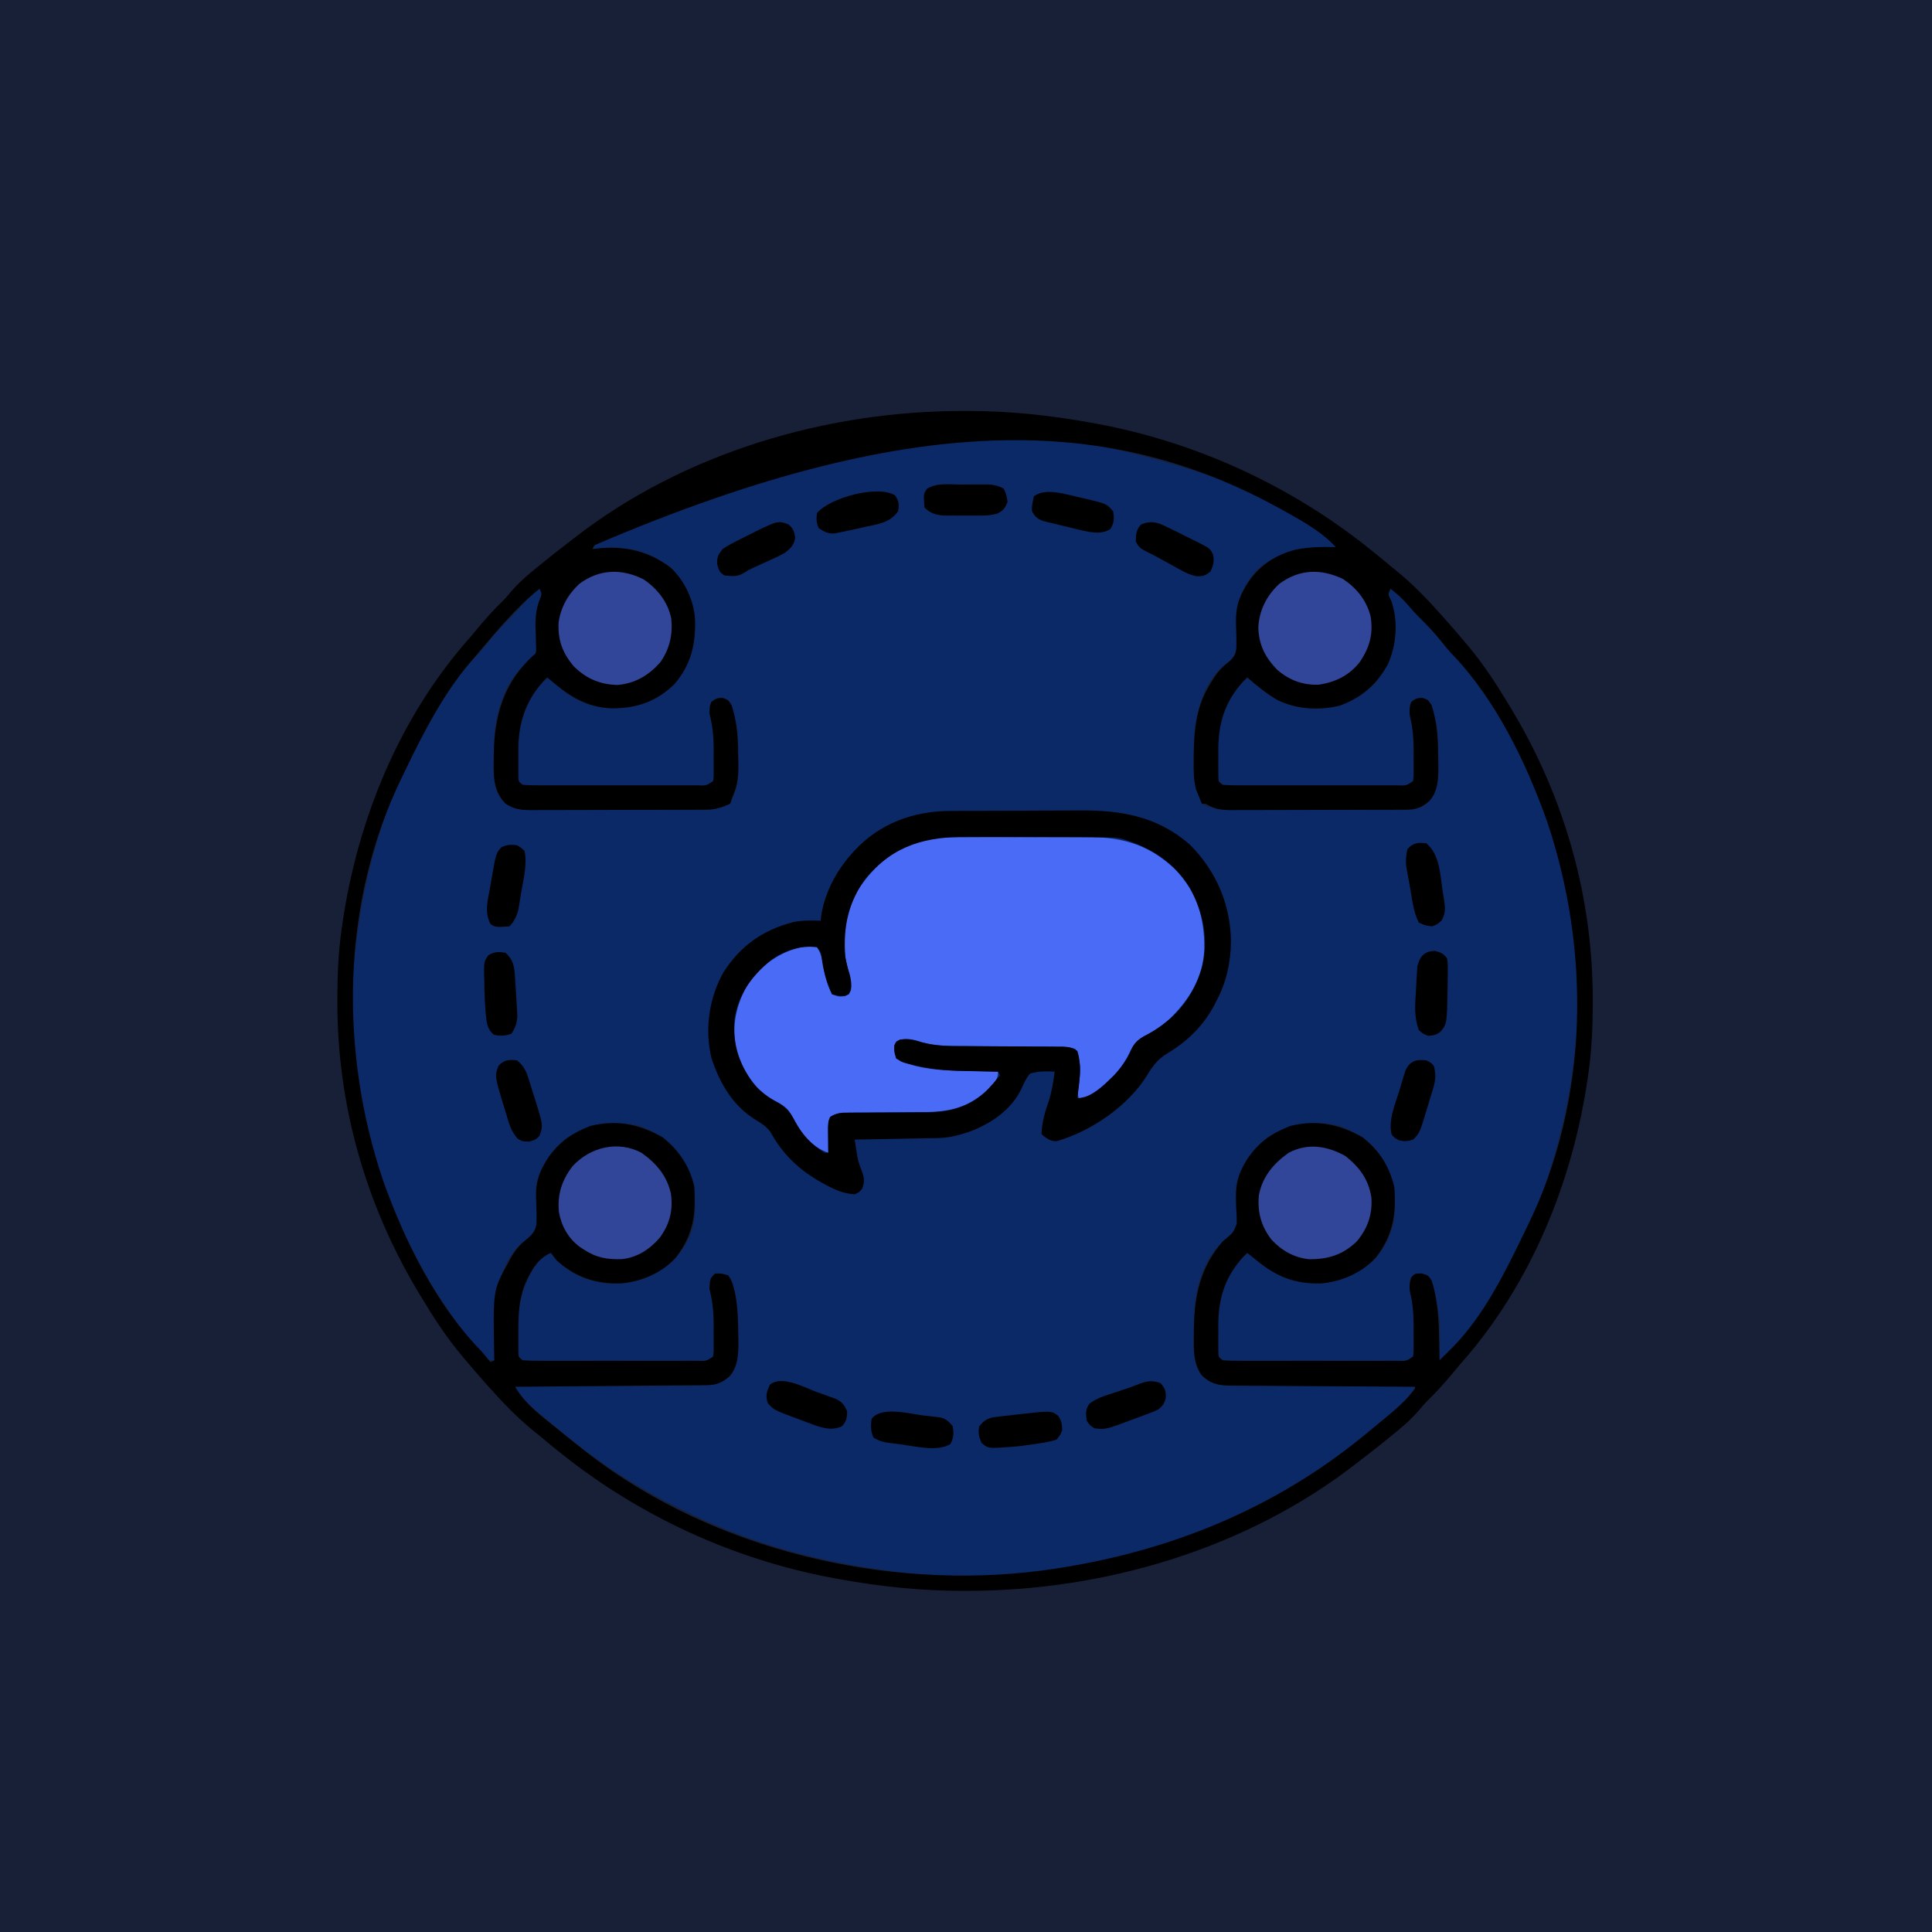 <?xml version="1.0" encoding="UTF-8"?>
<svg version="1.1" xmlns="http://www.w3.org/2000/svg" width="1024" height="1024">
<path d="M0 0 C337.92 0 675.84 0 1024 0 C1024 337.92 1024 675.84 1024 1024 C686.08 1024 348.16 1024 0 1024 C0 686.08 0 348.16 0 0 Z " fill="#182038" transform="translate(0,0)"/>
<path d="M0 0 C1.093 0.497 2.187 0.993 3.313 1.505 C45.748 20.968 45.748 20.968 59 34 C59 34.33 59 34.66 59 35 C58.273 34.977 57.546 34.954 56.797 34.93 C42.25 34.669 28.107 37.074 17 47.25 C9.39 55.805 5.628 65.651 6.283 76.981 C6.944 89.355 6.944 89.355 4.25 94.051 C1.938 96.188 1.938 96.188 -0.547 98.082 C-10.038 105.502 -14.146 119.377 -15.684 130.863 C-16.195 136.5 -16.255 142.156 -16.312 147.812 C-16.33 148.886 -16.348 149.96 -16.366 151.067 C-16.36 157.465 -15.629 162.163 -13 168 C-12.67 168.99 -12.34 169.98 -12 171 C-9.624 172.184 -9.624 172.184 -7 173 C-6.01 173.33 -5.02 173.66 -4 174 C-2.567 174.095 -1.13 174.135 0.307 174.14 C1.625 174.149 1.625 174.149 2.97 174.158 C3.932 174.159 4.893 174.16 5.884 174.161 C7.406 174.169 7.406 174.169 8.96 174.176 C12.323 174.191 15.687 174.198 19.051 174.203 C21.386 174.209 23.722 174.215 26.057 174.22 C30.957 174.231 35.857 174.237 40.758 174.24 C47.036 174.246 53.314 174.27 59.592 174.298 C64.417 174.317 69.243 174.322 74.068 174.324 C76.383 174.327 78.697 174.335 81.012 174.348 C84.251 174.365 87.489 174.363 90.728 174.356 C91.683 174.366 92.639 174.375 93.623 174.384 C98.844 174.352 102.489 173.929 107 171 C113.435 164.387 113.327 157.159 113.25 148.438 C113.244 147.366 113.238 146.294 113.232 145.19 C113.223 129.973 113.223 129.973 108 116 C105.115 114.589 105.115 114.589 102 115 C99.377 116.289 99.377 116.289 98 119 C98.14 121.893 98.42 124.213 99 127 C100.213 133.439 100.184 139.717 100.188 146.25 C100.2 147.446 100.212 148.643 100.225 149.875 C100.228 151.584 100.228 151.584 100.23 153.328 C100.235 154.369 100.239 155.409 100.243 156.481 C100 159 100 159 98 161 C94.876 161.199 91.842 161.273 88.717 161.259 C87.273 161.264 87.273 161.264 85.8 161.269 C82.606 161.278 79.412 161.272 76.219 161.266 C74.007 161.267 71.795 161.269 69.583 161.271 C64.942 161.274 60.302 161.27 55.662 161.261 C49.703 161.249 43.744 161.256 37.785 161.268 C33.216 161.275 28.647 161.273 24.078 161.268 C21.88 161.266 19.682 161.268 17.485 161.273 C14.417 161.278 11.35 161.27 8.283 161.259 C7.368 161.263 6.452 161.267 5.509 161.271 C-0.771 161.229 -0.771 161.229 -3 159 C-5.041 141.443 -3.967 123.462 7 109 C8.915 107.076 10.781 105.585 13 104 C13.389 104.436 13.779 104.871 14.18 105.32 C22.841 114.54 33.096 119.862 45.796 120.403 C58.879 120.621 69.279 116.878 79 108 C88.253 97.63 90.78 86.734 90.344 73.207 C90.055 68.411 88.795 64.449 87 60 C87.33 59.01 87.66 58.02 88 57 C100.653 67.099 111.197 80.078 121.628 92.384 C122.788 93.75 123.959 95.107 125.133 96.461 C169.528 149.4 191.4 225.795 186.566 294.211 C184.683 315.416 180.977 336.57 175 357 C174.585 358.434 174.585 358.434 174.162 359.896 C163.828 394.871 145.363 435.003 119 461 C118.094 461.908 117.188 462.815 116.254 463.75 C115.138 464.864 115.138 464.864 114 466 C113.98 465.311 113.96 464.622 113.94 463.911 C114.533 441.638 114.533 441.638 108 421 C104.411 419.938 104.411 419.938 101 420 C99.271 421.52 99.271 421.52 98 424 C98.182 426.818 98.473 429.259 99 432 C100.208 438.44 100.184 444.716 100.188 451.25 C100.2 452.446 100.212 453.642 100.225 454.875 C100.228 456.584 100.228 456.584 100.23 458.328 C100.235 459.369 100.239 460.409 100.243 461.481 C100 464 100 464 98 466 C94.876 466.199 91.842 466.273 88.717 466.259 C87.273 466.264 87.273 466.264 85.8 466.269 C82.606 466.278 79.412 466.272 76.219 466.266 C74.007 466.267 71.795 466.269 69.583 466.271 C64.942 466.274 60.302 466.27 55.662 466.261 C49.703 466.249 43.744 466.256 37.785 466.268 C33.216 466.275 28.647 466.273 24.078 466.268 C21.88 466.266 19.682 466.268 17.485 466.273 C14.417 466.278 11.35 466.27 8.283 466.259 C7.368 466.263 6.452 466.267 5.509 466.271 C-0.771 466.229 -0.771 466.229 -3 464 C-5.041 446.443 -3.967 428.462 7 414 C8.915 412.076 10.781 410.585 13 409 C13.606 409.592 14.212 410.183 14.836 410.793 C25.528 420.876 35.855 425.572 50.555 425.316 C59.527 424.492 67.811 421.424 75 416 C75.822 415.394 76.645 414.788 77.492 414.164 C84.677 407.964 89.313 398.489 90.176 389.083 C91.047 375.686 88.71 364.617 80 354 C75.291 349.066 70.279 345.623 64 343 C63.093 342.608 62.185 342.216 61.25 341.812 C47.228 338.307 35.358 340.844 22.938 347.688 C14.376 354.428 8.162 363.174 6 374 C6.02 375.63 6.098 377.261 6.219 378.887 C7.041 394.183 7.041 394.183 4.246 399.062 C1.938 401.188 1.938 401.188 -0.551 403.098 C-9.599 410.126 -14.218 424.158 -15.617 435.176 C-16.165 440.963 -16.222 446.753 -16.25 452.562 C-16.271 453.647 -16.291 454.732 -16.312 455.85 C-16.345 462.518 -16.353 469.325 -11.583 474.553 C-7.751 477.905 -4.648 479.116 0.347 479.158 C1.235 479.168 2.122 479.178 3.037 479.188 C4.008 479.194 4.979 479.199 5.979 479.205 C7.004 479.215 8.028 479.225 9.084 479.235 C12.477 479.267 15.869 479.292 19.262 479.316 C21.612 479.337 23.961 479.358 26.311 479.379 C32.501 479.435 38.69 479.484 44.88 479.532 C51.194 479.582 57.508 479.638 63.822 479.693 C76.215 479.801 88.607 479.902 101 480 C95.596 489.209 87.254 495.413 79 502 C77.864 502.926 76.728 503.853 75.594 504.781 C8.124 559.759 -81.517 587.472 -168.426 578.652 C-205.331 574.569 -241.131 566.405 -275 551 C-276.64 550.255 -276.64 550.255 -278.313 549.495 C-302.502 538.401 -324.224 525.644 -345 509 C-345.583 508.536 -346.167 508.072 -346.768 507.593 C-349.885 505.108 -352.948 502.565 -356 500 C-357.098 499.098 -358.197 498.197 -359.297 497.297 C-365.335 492.316 -371.331 487.35 -376 481 C-376 480.67 -376 480.34 -376 480 C-374.685 479.994 -373.371 479.988 -372.016 479.982 C-359.627 479.925 -347.238 479.852 -334.849 479.764 C-328.479 479.72 -322.11 479.68 -315.741 479.654 C-309.594 479.628 -303.447 479.587 -297.301 479.537 C-294.955 479.52 -292.61 479.509 -290.265 479.502 C-286.98 479.493 -283.696 479.465 -280.412 479.432 C-278.957 479.435 -278.957 479.435 -277.473 479.437 C-271.002 479.347 -266.447 478.515 -261.75 473.688 C-257.534 467.214 -257.684 460.92 -257.75 453.438 C-257.756 452.366 -257.762 451.294 -257.768 450.19 C-257.863 442.637 -258.19 435.365 -260 428 C-260.183 427.243 -260.366 426.487 -260.555 425.707 C-261.168 423.514 -261.168 423.514 -263 421 C-266.589 419.938 -266.589 419.938 -270 420 C-271.729 421.52 -271.729 421.52 -273 424 C-272.774 427.566 -272.284 430.769 -271.484 434.236 C-270.534 439.66 -270.815 445.196 -270.812 450.688 C-270.8 451.936 -270.788 453.184 -270.775 454.471 C-270.773 455.66 -270.772 456.849 -270.77 458.074 C-270.765 459.163 -270.761 460.252 -270.757 461.374 C-271 464 -271 464 -273 466 C-276.124 466.199 -279.158 466.273 -282.283 466.259 C-283.727 466.264 -283.727 466.264 -285.2 466.269 C-288.394 466.278 -291.588 466.272 -294.781 466.266 C-296.993 466.267 -299.205 466.269 -301.417 466.271 C-306.058 466.274 -310.698 466.27 -315.338 466.261 C-321.297 466.249 -327.256 466.256 -333.215 466.268 C-337.784 466.275 -342.353 466.273 -346.922 466.268 C-349.12 466.266 -351.318 466.268 -353.515 466.273 C-356.583 466.278 -359.65 466.27 -362.717 466.259 C-363.632 466.263 -364.548 466.267 -365.491 466.271 C-371.771 466.229 -371.771 466.229 -374 464 C-376.073 446.165 -374.757 428.801 -364 414 C-362.412 412.167 -360.823 410.608 -359 409 C-356 410 -356 410 -354.375 412.188 C-347.399 420.448 -337.282 424.146 -326.734 425.383 C-315.565 425.787 -304.951 422.753 -296 416 C-295.178 415.395 -294.355 414.791 -293.508 414.168 C-286.737 408.315 -281.624 398.989 -280.824 390.033 C-279.972 376.261 -282.025 364.94 -291 354 C-295.709 349.066 -300.721 345.623 -307 343 C-307.908 342.608 -308.815 342.216 -309.75 341.812 C-323.772 338.307 -335.642 340.844 -348.062 347.688 C-356.555 354.373 -363.156 363.161 -365 374 C-365.015 376.673 -364.871 379.313 -364.717 381.981 C-364.056 394.355 -364.056 394.355 -366.75 399.051 C-369.062 401.188 -369.062 401.188 -371.547 403.082 C-381.02 410.489 -385.103 424.309 -386.695 435.766 C-387.604 445.776 -387.146 455.961 -387 466 C-390 466 -390 466 -392.574 463.562 C-393.626 462.388 -394.663 461.199 -395.688 460 C-396.253 459.338 -396.819 458.677 -397.403 457.995 C-443.218 402.949 -467.666 325.474 -461.325 254.067 C-459.174 233.753 -455.74 213.621 -450 194 C-449.723 193.044 -449.447 192.089 -449.162 191.104 C-439.038 156.841 -421.198 118.236 -396.074 92.184 C-393.726 89.712 -391.625 87.104 -389.5 84.438 C-385.95 80.046 -382.175 76.063 -378.129 72.129 C-376.079 70.079 -374.19 67.958 -372.312 65.75 C-369.459 62.417 -366.457 59.698 -363 57 C-361.854 60.437 -362.133 60.826 -363.461 64 C-365.415 69.47 -364.986 74.285 -364.625 80 C-364.315 89.824 -364.315 89.824 -366.711 93.938 C-369 96 -369 96 -371.48 97.891 C-380.898 105.775 -385.487 120.948 -386.815 132.653 C-387.205 137.597 -387.227 142.543 -387.25 147.5 C-387.271 148.589 -387.291 149.679 -387.312 150.801 C-387.345 157.485 -387.366 164.312 -382.583 169.552 C-378.764 172.894 -375.674 174.121 -370.693 174.14 C-369.375 174.149 -369.375 174.149 -368.03 174.158 C-367.068 174.159 -366.107 174.16 -365.116 174.161 C-363.594 174.169 -363.594 174.169 -362.04 174.176 C-358.677 174.191 -355.313 174.198 -351.949 174.203 C-349.614 174.209 -347.278 174.215 -344.943 174.22 C-340.043 174.231 -335.143 174.237 -330.242 174.24 C-323.964 174.246 -317.686 174.27 -311.408 174.298 C-306.583 174.317 -301.757 174.322 -296.932 174.324 C-294.617 174.327 -292.303 174.335 -289.988 174.348 C-286.749 174.365 -283.511 174.363 -280.272 174.356 C-279.317 174.366 -278.361 174.375 -277.377 174.384 C-272.091 174.351 -268.654 173.77 -264 171 C-263.34 171 -262.68 171 -262 171 C-261.317 169.34 -260.654 167.672 -260 166 C-259.652 165.189 -259.304 164.378 -258.945 163.543 C-257.598 158.493 -257.704 153.641 -257.75 148.438 C-257.756 147.366 -257.762 146.294 -257.768 145.19 C-257.777 129.973 -257.777 129.973 -263 116 C-265.885 114.589 -265.885 114.589 -269 115 C-271.623 116.289 -271.623 116.289 -273 119 C-272.828 122.614 -272.293 125.734 -271.482 129.236 C-270.536 134.66 -270.815 140.196 -270.812 145.688 C-270.8 146.936 -270.788 148.184 -270.775 149.471 C-270.773 150.66 -270.772 151.849 -270.77 153.074 C-270.765 154.163 -270.761 155.252 -270.757 156.374 C-271 159 -271 159 -273 161 C-276.124 161.199 -279.158 161.273 -282.283 161.259 C-283.727 161.264 -283.727 161.264 -285.2 161.269 C-288.394 161.278 -291.588 161.272 -294.781 161.266 C-296.993 161.267 -299.205 161.269 -301.417 161.271 C-306.058 161.274 -310.698 161.27 -315.338 161.261 C-321.297 161.249 -327.256 161.256 -333.215 161.268 C-337.784 161.275 -342.353 161.273 -346.922 161.268 C-349.12 161.266 -351.318 161.268 -353.515 161.273 C-356.583 161.278 -359.65 161.27 -362.717 161.259 C-363.632 161.263 -364.548 161.267 -365.491 161.271 C-371.771 161.229 -371.771 161.229 -374 159 C-376.051 141.353 -374.599 125.337 -364.879 110.34 C-362.831 107.79 -360.619 105.945 -358 104 C-357.416 104.654 -357.416 104.654 -356.82 105.32 C-348.159 114.54 -337.904 119.862 -325.204 120.403 C-312.121 120.621 -301.721 116.878 -292 108 C-282.84 97.733 -280.095 86.751 -280.617 73.316 C-281.375 62.352 -286.785 52.749 -294.688 45.25 C-304.705 37.058 -316.55 34.438 -329.25 35.375 C-331.168 35.569 -333.086 35.772 -335 36 C-332.054 31.926 -328.8 29.154 -324.625 26.438 C-323.979 26.013 -323.332 25.589 -322.666 25.152 C-234.612 -31.461 -122.807 -44.112 0 0 Z " fill="#0A2966" transform="translate(649,255)"/>
<path d="M0 0 C0.81 0.001 1.62 0.001 2.454 0.002 C24.33 0.046 45.472 2.291 67 6.188 C68.495 6.456 68.495 6.456 70.02 6.73 C122.72 16.408 173.292 39.646 215 73.188 C215.869 73.879 215.869 73.879 216.755 74.585 C219.876 77.074 222.942 79.622 226 82.188 C227.007 82.998 228.014 83.809 229.051 84.645 C237.837 91.783 245.477 99.743 253 108.188 C253.563 108.817 254.125 109.447 254.705 110.096 C258.535 114.405 262.294 118.77 266 123.188 C266.475 123.753 266.951 124.318 267.44 124.9 C275.617 134.71 282.443 145.242 289 156.188 C289.529 157.066 290.058 157.944 290.603 158.848 C318.398 205.372 333.272 258.03 333.188 312.25 C333.187 313.331 333.187 313.331 333.186 314.433 C333.158 326.447 332.671 338.28 331 350.188 C330.871 351.118 330.742 352.048 330.609 353.006 C322.688 408.348 300.401 463.111 263 505.188 C261.567 506.885 260.148 508.592 258.728 510.3 C254.631 515.22 250.417 519.924 245.809 524.375 C244.018 526.17 242.425 528.045 240.812 530 C235.849 535.749 229.885 540.425 224 545.188 C223.182 545.851 223.182 545.851 222.347 546.527 C218.917 549.294 215.447 552.006 211.95 554.688 C210.612 555.717 209.278 556.752 207.948 557.792 C149.834 603.132 74.155 625.477 1 625.375 C0.19 625.374 -0.62 625.374 -1.454 625.373 C-23.33 625.329 -44.472 623.084 -66 619.188 C-66.996 619.008 -67.993 618.829 -69.02 618.645 C-121.72 608.967 -172.292 585.729 -214 552.188 C-214.579 551.726 -215.158 551.265 -215.755 550.79 C-218.876 548.301 -221.942 545.753 -225 543.188 C-226.51 541.971 -226.51 541.971 -228.051 540.73 C-236.837 533.592 -244.477 525.632 -252 517.188 C-252.563 516.558 -253.125 515.928 -253.705 515.279 C-257.535 510.97 -261.294 506.605 -265 502.188 C-265.475 501.622 -265.951 501.057 -266.44 500.475 C-274.617 490.665 -281.443 480.133 -288 469.188 C-288.529 468.309 -289.058 467.431 -289.603 466.527 C-317.398 420.003 -332.272 367.345 -332.188 313.125 C-332.187 312.405 -332.186 311.684 -332.186 310.942 C-332.158 298.928 -331.671 287.095 -330 275.188 C-329.871 274.257 -329.742 273.327 -329.609 272.369 C-321.688 217.027 -299.401 162.264 -262 120.188 C-260.567 118.49 -259.148 116.783 -257.728 115.075 C-253.631 110.155 -249.417 105.451 -244.809 101 C-243.018 99.205 -241.425 97.33 -239.812 95.375 C-234.849 89.626 -228.885 84.95 -223 80.188 C-222.455 79.745 -221.909 79.303 -221.347 78.848 C-217.917 76.081 -214.447 73.369 -210.95 70.687 C-209.612 69.658 -208.278 68.623 -206.948 67.583 C-148.834 22.243 -73.155 -0.102 0 0 Z M-196 71.188 C-196.33 71.847 -196.66 72.507 -197 73.188 C-196.201 73.092 -195.402 72.997 -194.578 72.898 C-179.957 71.423 -167.717 74.091 -155.77 82.816 C-148.237 89.717 -143.277 100.201 -142.629 110.352 C-142.259 123.729 -144.704 134.561 -153.703 144.965 C-163.226 154.18 -173.933 157.717 -186.962 157.607 C-200.969 157.092 -210.772 150.07 -221 141.188 C-231.81 152.061 -236.241 164.278 -236.273 179.391 C-236.262 181.208 -236.262 181.208 -236.25 183.062 C-236.258 184.297 -236.265 185.532 -236.273 186.805 C-236.27 188.568 -236.27 188.568 -236.266 190.367 C-236.262 191.972 -236.262 191.972 -236.259 193.609 C-236.258 196.351 -236.258 196.351 -234 198.188 C-230.876 198.387 -227.842 198.46 -224.717 198.446 C-223.754 198.45 -222.791 198.453 -221.8 198.457 C-218.606 198.466 -215.412 198.46 -212.219 198.453 C-210.007 198.454 -207.795 198.456 -205.583 198.459 C-200.942 198.462 -196.302 198.458 -191.662 198.448 C-185.703 198.437 -179.744 198.443 -173.785 198.455 C-169.216 198.463 -164.647 198.46 -160.078 198.455 C-157.88 198.454 -155.682 198.455 -153.485 198.46 C-150.417 198.465 -147.35 198.457 -144.283 198.446 C-143.368 198.45 -142.452 198.454 -141.509 198.459 C-136.77 198.664 -136.77 198.664 -133 196.188 C-132.688 193.52 -132.688 193.52 -132.734 190.402 C-132.732 189.231 -132.729 188.06 -132.727 186.854 C-132.734 185.623 -132.742 184.393 -132.75 183.125 C-132.742 181.922 -132.735 180.718 -132.727 179.479 C-132.741 172.701 -133.34 166.749 -135 160.188 C-134.812 156.75 -134.812 156.75 -134 154.188 C-131 152.188 -131 152.188 -128 152.125 C-125 153.188 -125 153.188 -123.25 155.938 C-120.008 165.55 -119.787 175.458 -119.688 185.5 C-119.67 186.526 -119.652 187.552 -119.634 188.609 C-119.64 194.881 -120.443 199.458 -123 205.188 C-123.33 206.178 -123.66 207.167 -124 208.188 C-128.058 210.11 -131.818 211.31 -136.307 211.328 C-137.186 211.334 -138.064 211.339 -138.97 211.345 C-140.412 211.347 -140.412 211.347 -141.884 211.349 C-142.899 211.354 -143.914 211.359 -144.96 211.364 C-148.323 211.378 -151.687 211.385 -155.051 211.391 C-157.386 211.396 -159.722 211.402 -162.057 211.408 C-166.957 211.418 -171.857 211.424 -176.758 211.428 C-183.036 211.433 -189.314 211.457 -195.592 211.486 C-200.417 211.504 -205.243 211.51 -210.068 211.511 C-212.383 211.514 -214.697 211.522 -217.012 211.535 C-220.251 211.552 -223.489 211.55 -226.728 211.544 C-227.683 211.553 -228.639 211.562 -229.623 211.572 C-234.844 211.539 -238.489 211.116 -243 208.188 C-250.288 200.697 -249.353 191.69 -249.291 181.926 C-248.991 162.653 -244.575 146.082 -230.883 132.008 C-230.261 131.407 -229.64 130.806 -229 130.188 C-226.791 128.408 -226.791 128.408 -226.821 126.084 C-226.865 124.803 -226.865 124.803 -226.91 123.496 C-226.93 122.551 -226.95 121.605 -226.971 120.631 C-227.031 118.654 -227.096 116.678 -227.166 114.701 C-227.279 108.929 -226.78 104.404 -224.556 99.047 C-223.747 96.989 -223.747 96.989 -225 94.188 C-237.652 104.285 -248.194 117.262 -258.624 129.567 C-259.796 130.947 -260.981 132.316 -262.168 133.684 C-276.1 150.259 -286.619 170.584 -295.969 190.042 C-296.671 191.504 -297.38 192.963 -298.094 194.419 C-330.226 260.329 -331.149 339.549 -307.812 408.312 C-296.481 440 -279.708 473.916 -256 498.188 C-254.297 500.161 -252.648 502.168 -251 504.188 C-250.34 503.858 -249.68 503.527 -249 503.188 C-249.016 502.484 -249.031 501.78 -249.048 501.055 C-249.723 466.111 -249.723 466.111 -242 452.188 C-241.58 451.381 -241.16 450.574 -240.727 449.742 C-238.021 444.855 -235.575 441.818 -231.125 438.438 C-228.562 436.057 -227.162 434.332 -226.665 430.823 C-226.525 426.988 -226.651 423.188 -226.81 419.356 C-227.1 412.135 -226.595 406.608 -223 400.188 C-222.346 398.998 -222.346 398.998 -221.68 397.785 C-216.652 389.529 -209.88 383.897 -201 380.188 C-200.093 379.796 -199.185 379.404 -198.25 379 C-184.228 375.495 -172.358 378.031 -159.938 384.875 C-151.267 391.701 -145.378 400.327 -143 411.188 C-142.108 425.934 -143.523 436.703 -152.801 448.742 C-160.099 456.857 -171.08 461.531 -181.875 462.426 C-195.311 462.745 -205.902 459.194 -216 450.188 C-217.805 447.938 -217.805 447.938 -219 446.188 C-226.445 449.534 -229.708 456.058 -232.922 463.246 C-236.006 471.66 -236.307 479.142 -236.25 488.062 C-236.258 489.297 -236.265 490.532 -236.273 491.805 C-236.27 493.568 -236.27 493.568 -236.266 495.367 C-236.262 496.972 -236.262 496.972 -236.259 498.609 C-236.258 501.351 -236.258 501.351 -234 503.188 C-230.876 503.387 -227.842 503.46 -224.717 503.446 C-223.754 503.45 -222.791 503.453 -221.8 503.457 C-218.606 503.466 -215.412 503.46 -212.219 503.453 C-210.007 503.454 -207.795 503.456 -205.583 503.459 C-200.942 503.462 -196.302 503.458 -191.662 503.448 C-185.703 503.437 -179.744 503.443 -173.785 503.455 C-169.216 503.463 -164.647 503.46 -160.078 503.455 C-157.88 503.454 -155.682 503.455 -153.485 503.46 C-150.417 503.465 -147.35 503.457 -144.283 503.446 C-143.368 503.45 -142.452 503.454 -141.509 503.459 C-136.77 503.664 -136.77 503.664 -133 501.188 C-132.688 498.52 -132.688 498.52 -132.734 495.402 C-132.732 494.231 -132.729 493.06 -132.727 491.854 C-132.734 490.623 -132.742 489.393 -132.75 488.125 C-132.742 486.922 -132.735 485.718 -132.727 484.479 C-132.741 477.7 -133.346 471.75 -135 465.188 C-134.608 459.795 -134.608 459.795 -132 457.188 C-128.562 457.125 -128.562 457.125 -125 458.188 C-123.308 460.754 -122.706 462.271 -122 465.188 C-121.694 466.431 -121.694 466.431 -121.383 467.699 C-119.909 475.259 -119.764 482.817 -119.688 490.5 C-119.67 491.526 -119.652 492.552 -119.634 493.609 C-119.64 500.072 -119.815 506.69 -124.417 511.743 C-128.268 515.104 -131.373 516.304 -136.385 516.346 C-137.729 516.36 -137.729 516.36 -139.1 516.375 C-140.081 516.381 -141.061 516.387 -142.071 516.393 C-143.105 516.403 -144.14 516.413 -145.205 516.423 C-148.63 516.454 -152.055 516.479 -155.48 516.504 C-157.853 516.524 -160.225 516.545 -162.597 516.567 C-168.846 516.622 -175.095 516.672 -181.344 516.72 C-187.718 516.77 -194.092 516.826 -200.467 516.881 C-212.978 516.988 -225.489 517.09 -238 517.188 C-232.596 526.396 -224.254 532.601 -216 539.188 C-214.864 540.114 -213.728 541.041 -212.594 541.969 C-208.765 545.089 -204.896 548.153 -201 551.188 C-200.331 551.709 -199.663 552.23 -198.974 552.767 C-132.711 603.845 -41.397 625.27 41.055 614.632 C102.251 606.51 159.488 584.838 208 546.188 C208.586 545.722 209.173 545.256 209.777 544.776 C212.891 542.293 215.951 539.75 219 537.188 C220.098 536.286 221.197 535.385 222.297 534.484 C228.335 529.504 234.331 524.538 239 518.188 C239 517.857 239 517.528 239 517.188 C237.698 517.182 236.396 517.176 235.054 517.17 C222.783 517.113 210.511 517.04 198.24 516.952 C191.931 516.907 185.622 516.868 179.313 516.841 C173.225 516.815 167.137 516.775 161.048 516.724 C158.726 516.708 156.403 516.696 154.08 516.69 C150.826 516.68 147.573 516.652 144.32 516.62 C142.879 516.622 142.879 516.622 141.41 516.624 C134.964 516.534 130.427 515.682 125.75 510.875 C121.445 504.264 121.684 497.765 121.75 490.125 C121.757 489.002 121.765 487.879 121.773 486.722 C122.002 469.077 125.188 453.961 137 440.188 C137.598 439.693 138.195 439.199 138.811 438.689 C142.695 435.382 142.695 435.382 144.497 430.745 C144.545 427.948 144.404 425.226 144.188 422.438 C143.872 414.21 143.873 407.557 148 400.188 C148.436 399.395 148.871 398.602 149.32 397.785 C154.348 389.529 161.12 383.897 170 380.188 C170.907 379.796 171.815 379.404 172.75 379 C186.772 375.495 198.642 378.031 211.062 384.875 C220.03 391.934 225.308 400.179 228 411.188 C229.208 425.502 227.242 437.16 218.199 448.777 C210.839 456.843 199.936 461.53 189.125 462.426 C175.332 462.753 165.591 458.878 155 450.188 C154.072 449.445 153.144 448.702 152.188 447.938 C151.466 447.36 150.744 446.783 150 446.188 C139.016 457.226 134.76 468.976 134.727 484.391 C134.734 485.602 134.742 486.814 134.75 488.062 C134.742 489.297 134.735 490.532 134.727 491.805 C134.729 492.98 134.732 494.156 134.734 495.367 C134.738 496.972 134.738 496.972 134.741 498.609 C134.742 501.351 134.742 501.351 137 503.188 C140.124 503.387 143.158 503.46 146.283 503.446 C147.246 503.45 148.209 503.453 149.2 503.457 C152.394 503.466 155.588 503.46 158.781 503.453 C160.993 503.454 163.205 503.456 165.417 503.459 C170.058 503.462 174.698 503.458 179.338 503.448 C185.297 503.437 191.256 503.443 197.215 503.455 C201.784 503.463 206.353 503.46 210.922 503.455 C213.12 503.454 215.318 503.455 217.515 503.46 C220.583 503.465 223.65 503.457 226.717 503.446 C227.632 503.45 228.548 503.454 229.491 503.459 C234.23 503.664 234.23 503.664 238 501.188 C238.312 498.634 238.312 498.634 238.266 495.656 C238.269 493.974 238.269 493.974 238.273 492.258 C238.266 491.08 238.258 489.901 238.25 488.688 C238.258 487.54 238.265 486.393 238.273 485.211 C238.259 479.011 237.872 473.275 236.404 467.242 C235.833 464.34 236.156 462.001 237 459.188 C239 457.188 239 457.188 242.438 457.125 C246 458.188 246 458.188 247.812 460.938 C252.185 474.404 251.598 489.2 252 503.188 C252.733 502.454 253.467 501.721 254.223 500.965 C255.866 499.322 257.517 497.686 259.184 496.066 C275.529 479.268 286.868 456.353 296.969 435.333 C297.671 433.871 298.38 432.412 299.094 430.956 C331.226 365.046 332.149 285.826 308.812 217.062 C297.887 186.511 281.769 152.917 259.039 129.336 C256.704 126.876 254.614 124.277 252.5 121.625 C248.95 117.234 245.175 113.25 241.129 109.316 C239.079 107.266 237.19 105.145 235.312 102.938 C232.459 99.604 229.457 96.885 226 94.188 C224.6 97.306 224.6 97.306 226.438 100.75 C230.173 111.401 229.186 124.121 224.602 134.289 C218.77 144.842 210.719 151.984 199.312 156.125 C188.287 158.93 176.242 158.163 166 153.188 C160.247 149.739 155.057 145.579 150 141.188 C139.016 152.226 134.76 163.976 134.727 179.391 C134.734 180.602 134.742 181.814 134.75 183.062 C134.742 184.297 134.735 185.532 134.727 186.805 C134.729 187.98 134.732 189.156 134.734 190.367 C134.738 191.972 134.738 191.972 134.741 193.609 C134.742 196.351 134.742 196.351 137 198.188 C140.124 198.387 143.158 198.46 146.283 198.446 C147.246 198.45 148.209 198.453 149.2 198.457 C152.394 198.466 155.588 198.46 158.781 198.453 C160.993 198.454 163.205 198.456 165.417 198.459 C170.058 198.462 174.698 198.458 179.338 198.448 C185.297 198.437 191.256 198.443 197.215 198.455 C201.784 198.463 206.353 198.46 210.922 198.455 C213.12 198.454 215.318 198.455 217.515 198.46 C220.583 198.465 223.65 198.457 226.717 198.446 C227.632 198.45 228.548 198.454 229.491 198.459 C234.23 198.664 234.23 198.664 238 196.188 C238.312 193.634 238.312 193.634 238.266 190.656 C238.269 188.974 238.269 188.974 238.273 187.258 C238.266 186.08 238.258 184.901 238.25 183.688 C238.258 182.54 238.265 181.393 238.273 180.211 C238.259 174.013 237.872 168.275 236.41 162.242 C235.825 159.31 236.081 157.015 237 154.188 C240 152.188 240 152.188 243 152.125 C246 153.188 246 153.188 247.75 155.938 C250.992 165.55 251.213 175.458 251.312 185.5 C251.33 186.526 251.348 187.552 251.366 188.609 C251.36 195.072 251.185 201.69 246.583 206.743 C242.761 210.079 239.674 211.309 234.693 211.328 C233.814 211.334 232.936 211.339 232.03 211.345 C230.588 211.347 230.588 211.347 229.116 211.349 C228.101 211.354 227.086 211.359 226.04 211.364 C222.677 211.378 219.313 211.385 215.949 211.391 C213.614 211.396 211.278 211.402 208.943 211.408 C204.043 211.418 199.143 211.424 194.242 211.428 C187.964 211.433 181.686 211.457 175.408 211.486 C170.583 211.504 165.757 211.51 160.932 211.511 C158.617 211.514 156.303 211.522 153.988 211.535 C150.749 211.552 147.511 211.55 144.272 211.544 C143.317 211.553 142.361 211.562 141.377 211.572 C136.091 211.539 132.654 210.958 128 208.188 C127.34 208.188 126.68 208.188 126 208.188 C125.317 206.528 124.654 204.859 124 203.188 C123.653 202.383 123.306 201.579 122.949 200.75 C121.577 195.6 121.661 190.621 121.688 185.312 C121.692 184.2 121.696 183.088 121.7 181.941 C121.864 169.906 122.929 157.851 129 147.188 C129.758 145.849 129.758 145.849 130.531 144.484 C133.43 139.661 135.885 136.194 140.438 132.875 C142.819 130.689 143.887 129.107 144.284 125.875 C144.397 122.043 144.282 118.236 144.14 114.406 C143.889 107.183 144.405 101.606 148 95.188 C148.436 94.395 148.871 93.602 149.32 92.785 C155.523 82.6 164.408 76.373 175.949 73.438 C182.971 72.116 189.873 71.96 197 72.188 C189.902 64.38 180.559 59.122 171.438 54 C169.956 53.168 169.956 53.168 168.445 52.319 C83.955 5.477 -18.03 -5.192 -196 71.188 Z " fill="#000000" transform="translate(511,217.812)"/>
<path d="M0 0 C0.936 -0.007 1.871 -0.013 2.835 -0.02 C5.927 -0.04 9.019 -0.051 12.111 -0.061 C13.702 -0.067 13.702 -0.067 15.325 -0.074 C20.942 -0.094 26.559 -0.109 32.176 -0.118 C37.951 -0.129 43.726 -0.164 49.501 -0.203 C53.964 -0.23 58.427 -0.238 62.89 -0.241 C65.017 -0.246 67.145 -0.258 69.272 -0.276 C89.341 -0.441 104.2 2.569 119.322 16.767 C131.082 28.982 135.166 42.784 134.924 59.259 C134.351 74.163 127.001 85.971 116.643 96.177 C112.357 99.982 108.138 102.988 102.955 105.427 C98.095 107.987 96.576 111.457 94.221 116.271 C89.026 125.838 78.981 135.511 68.643 139.177 C67.611 136.081 67.869 134.6 68.377 131.478 C69.701 121.414 69.701 121.414 66.643 112.177 C63.195 111.028 60.505 111.038 56.867 111.019 C56.182 111.014 55.497 111.009 54.791 111.004 C53.303 110.993 51.815 110.985 50.327 110.978 C47.963 110.966 45.599 110.946 43.235 110.925 C36.513 110.863 29.792 110.809 23.069 110.776 C18.955 110.755 14.841 110.719 10.727 110.675 C9.167 110.661 7.608 110.652 6.048 110.649 C-1.984 110.631 -9.426 110.382 -17.148 107.853 C-21.06 106.656 -24.631 106.26 -28.357 108.24 C-29.942 111.31 -29.038 113.899 -28.357 117.177 C-26.926 117.816 -25.487 118.438 -24.045 119.052 C-23.244 119.4 -22.444 119.748 -21.619 120.107 C-11.362 123.473 -0.855 123.58 9.83 123.802 C11.37 123.84 12.91 123.879 14.449 123.919 C18.18 124.014 21.911 124.099 25.643 124.177 C25.643 128.454 23.635 129.979 20.826 133.048 C10.209 143.399 -0.418 145.617 -14.881 145.618 C-16.145 145.632 -17.408 145.645 -18.71 145.658 C-22.04 145.692 -25.368 145.715 -28.698 145.73 C-33.405 145.752 -38.112 145.785 -42.819 145.831 C-45.318 145.856 -47.818 145.87 -50.318 145.875 C-52.011 145.89 -52.011 145.89 -53.738 145.906 C-54.729 145.91 -55.72 145.914 -56.742 145.919 C-59.443 146.185 -61.083 146.72 -63.357 148.177 C-65 151.789 -64.468 156.024 -64.42 159.927 C-64.415 160.624 -64.411 161.322 -64.406 162.04 C-64.395 163.753 -64.377 165.465 -64.357 167.177 C-73.485 163.822 -79.129 156.861 -83.303 148.22 C-85.654 143.358 -88.315 141.869 -92.92 139.536 C-103.038 133.894 -109.593 124.437 -112.826 113.447 C-115.915 100.249 -113.282 88.437 -106.42 76.927 C-99.272 67.397 -90.058 60.684 -78.357 58.177 C-75.549 57.885 -73.208 57.935 -70.357 58.177 C-67.443 62.549 -67.137 67.193 -66.236 72.318 C-65.313 76.372 -64.287 79.504 -62.357 83.177 C-58.914 84.502 -58.914 84.502 -55.357 84.177 C-53.544 83.004 -53.544 83.004 -52.357 81.177 C-52.137 79.187 -52.137 79.187 -52.545 77.052 C-52.661 76.245 -52.777 75.438 -52.896 74.607 C-53.311 72.423 -53.844 70.322 -54.42 68.177 C-57.586 54.354 -55.549 40.329 -48.67 27.99 C-39.943 14.516 -27.957 4.747 -12.27 0.629 C-8.174 -0.007 -4.139 0.013 0 0 Z " fill="#4A6BF6" transform="translate(503.357,443.823)"/>
<path d="M0 0 C0.931 -0.007 1.862 -0.013 2.821 -0.02 C5.893 -0.04 8.965 -0.051 12.038 -0.061 C13.093 -0.065 14.149 -0.069 15.237 -0.074 C20.831 -0.094 26.426 -0.109 32.021 -0.118 C37.761 -0.129 43.501 -0.164 49.241 -0.203 C53.687 -0.23 58.132 -0.238 62.578 -0.241 C64.692 -0.246 66.806 -0.258 68.919 -0.276 C90.741 -0.457 109.956 2.842 127.045 17.669 C141.089 31.583 148.877 49.673 149.014 69.365 C148.867 80.292 146.67 90.468 141.577 100.177 C141.106 101.112 140.636 102.046 140.151 103.009 C134.084 114.289 125.844 122.139 114.944 128.716 C110.014 131.758 107.389 135.433 104.452 140.302 C94.409 156.37 75.056 169.717 56.784 174.982 C53.634 175.26 52.08 173.985 49.577 172.177 C49.247 171.847 48.917 171.517 48.577 171.177 C48.894 164.725 50.442 159.395 52.588 153.329 C54.143 148.37 54.884 143.318 55.577 138.177 C51.045 137.888 46.967 137.945 42.577 139.177 C40.403 141.675 39.335 144.096 38.014 147.126 C32.683 158.441 21.657 165.878 10.264 170.052 C4.631 171.957 -0.535 173.275 -6.489 173.382 C-7.47 173.402 -8.45 173.422 -9.461 173.443 C-10.507 173.459 -11.553 173.476 -12.63 173.493 C-13.711 173.514 -14.791 173.535 -15.905 173.556 C-19.348 173.622 -22.792 173.681 -26.236 173.74 C-28.574 173.783 -30.912 173.826 -33.25 173.87 C-38.974 173.977 -44.699 174.079 -50.423 174.177 C-50.131 176.087 -49.831 177.995 -49.529 179.904 C-49.363 180.967 -49.197 182.03 -49.026 183.125 C-48.496 185.809 -47.798 188.046 -46.736 190.552 C-45.326 194.445 -45.067 196.289 -46.423 200.177 C-48.048 202.115 -48.048 202.115 -50.423 203.177 C-56.272 202.827 -60.562 200.978 -65.611 198.24 C-66.722 197.64 -66.722 197.64 -67.856 197.028 C-79.805 190.375 -88.562 182.032 -95.173 169.99 C-97.518 167.059 -99.418 165.836 -102.611 163.927 C-115.032 156.335 -121.883 144.485 -126.361 130.927 C-129.945 115.693 -127.681 99.362 -120.111 85.74 C-111.168 71.605 -99.109 63.007 -82.798 58.865 C-78.024 57.927 -73.269 57.995 -68.423 58.177 C-68.372 57.569 -68.32 56.96 -68.267 56.333 C-66.718 44.36 -60.478 32.155 -52.423 23.177 C-51.476 22.092 -51.476 22.092 -50.509 20.986 C-37.143 6.623 -19.319 0.06 0 0 Z M-44.431 35.556 C-53.89 48.311 -56.578 61.628 -55.423 77.177 C-54.818 80.396 -54.056 83.44 -53.08 86.564 C-52.162 90.219 -51.629 93.729 -53.486 97.115 C-56.548 98.794 -59.117 97.863 -62.423 97.177 C-65.352 90.752 -67.036 84.753 -67.931 77.743 C-68.295 74.949 -68.295 74.949 -70.423 72.177 C-79.049 71.059 -87.893 74.017 -94.861 79.115 C-105.054 87.514 -112.311 97.446 -114.173 110.74 C-115.233 124.077 -111.154 135.786 -102.673 146.052 C-99.121 149.83 -95.287 152.369 -90.72 154.79 C-86.577 157.292 -84.153 160.277 -81.986 164.552 C-78.152 171.65 -73.279 176.909 -66.423 181.177 C-65.763 181.177 -65.103 181.177 -64.423 181.177 C-64.435 180.141 -64.447 179.104 -64.458 178.036 C-64.468 176.667 -64.477 175.297 -64.486 173.927 C-64.494 173.245 -64.503 172.563 -64.511 171.861 C-64.546 164.646 -64.546 164.646 -63.423 162.177 C-60.205 160.117 -57.61 159.926 -53.835 159.922 C-52.152 159.911 -52.152 159.911 -50.435 159.901 C-49.225 159.902 -48.014 159.903 -46.767 159.904 C-44.192 159.883 -41.616 159.862 -39.041 159.841 C-34.99 159.816 -30.94 159.801 -26.889 159.796 C-22.973 159.787 -19.058 159.753 -15.142 159.716 C-13.948 159.721 -12.754 159.726 -11.523 159.731 C0.651 159.591 10.655 156.673 19.577 148.177 C22.02 145.593 24.342 142.943 26.577 140.177 C26.247 139.517 25.917 138.857 25.577 138.177 C24.65 138.162 23.724 138.148 22.77 138.133 C19.262 138.071 15.754 137.997 12.247 137.915 C10.742 137.882 9.237 137.854 7.732 137.831 C-2.361 137.672 -11.612 136.753 -21.423 134.177 C-22.207 133.975 -22.991 133.773 -23.798 133.565 C-25.736 132.927 -25.736 132.927 -28.423 131.177 C-29.548 127.677 -29.548 127.677 -29.423 124.177 C-28.423 122.24 -28.423 122.24 -26.423 121.177 C-22.023 120.627 -18.899 121.302 -14.716 122.673 C-7.118 124.784 0.447 124.618 8.26 124.618 C9.849 124.63 11.438 124.644 13.027 124.658 C17.176 124.694 21.326 124.715 25.475 124.73 C32.14 124.755 38.804 124.794 45.468 124.852 C47.788 124.868 50.108 124.872 52.428 124.875 C53.848 124.885 55.268 124.895 56.688 124.906 C57.925 124.91 59.162 124.914 60.436 124.919 C63.435 125.165 65.147 125.434 67.577 127.177 C70.148 134.891 68.655 144.227 67.577 152.177 C75.252 152.177 81.594 145.311 86.952 140.177 C91.221 135.724 94.471 130.93 96.772 125.2 C99.042 121.398 101.837 119.915 105.639 117.927 C119.708 110.018 129.001 98.665 133.577 83.177 C137.363 68.56 134.41 53.987 127.389 40.99 C118.855 27.11 106.161 19.024 90.683 14.641 C88.543 14.17 86.652 14.043 84.463 14.03 C83.246 14.019 83.246 14.019 82.004 14.008 C81.123 14.005 80.241 14.003 79.333 14 C78.397 13.993 77.462 13.987 76.498 13.98 C73.4 13.96 70.303 13.949 67.206 13.939 C65.614 13.933 65.614 13.933 63.99 13.926 C58.366 13.906 52.742 13.891 47.119 13.882 C41.336 13.871 35.553 13.836 29.77 13.797 C25.303 13.77 20.835 13.762 16.368 13.759 C14.238 13.754 12.108 13.742 9.978 13.724 C-12.22 13.541 -29.454 17.81 -44.431 35.556 Z " fill="#000000" transform="translate(503.423,429.823)"/>
<path d="M0 0 C7.348 4.919 13.006 12.021 14.777 20.809 C15.648 29.375 13.936 36.918 9 44 C2.717 51.037 -4.248 55.197 -13.738 56.055 C-23.01 55.831 -30.547 52.594 -37 46 C-42.893 39.055 -45.392 32.154 -44.938 23.062 C-43.84 14.936 -39.95 8.022 -33.965 2.469 C-23.401 -5.428 -11.586 -5.726 0 0 Z " fill="#314698" transform="translate(341,307)"/>
<path d="M0 0 C7.071 4.734 12.163 11.11 14.375 19.375 C16.041 28.682 13.969 36.192 8.719 43.875 C3.198 50.99 -4.265 54.629 -13.105 55.902 C-21.546 56.187 -28.675 53.503 -35.027 48.016 C-41.429 41.474 -44.827 34.741 -45.062 25.562 C-44.607 16.445 -40.632 8.655 -33.965 2.469 C-23.401 -5.428 -11.586 -5.726 0 0 Z " fill="#314698" transform="translate(712,307)"/>
<path d="M0 0 C7.863 5.579 13.392 12.033 15.586 21.539 C16.829 30.458 15.008 37.623 9.77 44.926 C4.565 51.026 -2.181 55.47 -10.199 56.352 C-18.39 56.688 -24.177 55.565 -31 51 C-31.584 50.616 -32.168 50.232 -32.77 49.836 C-38.87 45.296 -42.47 38.745 -43.777 31.348 C-44.657 22.071 -42.153 14.285 -36.395 6.957 C-27.071 -3.049 -12.412 -6.628 0 0 Z " fill="#314698" transform="translate(340,611)"/>
<path d="M0 0 C7.485 5.893 12.363 12.488 13.812 22.062 C14.435 30.973 11.77 38.499 6.043 45.301 C-1.45 52.46 -9.119 54.809 -19.281 54.715 C-27.221 53.87 -33.713 50.183 -39.125 44.375 C-44.593 37.338 -46.653 29.795 -45.848 20.953 C-44.059 11.075 -38.118 4.047 -30.062 -1.688 C-19.855 -7.033 -9.692 -5.34 0 0 Z " fill="#314698" transform="translate(713.062,612.688)"/>
<path d="M0 0 C2.415 1.064 4.781 2.198 7.144 3.374 C7.984 3.787 8.824 4.2 9.69 4.625 C11.349 5.449 13.005 6.279 14.656 7.116 C16.534 8.067 18.427 8.988 20.323 9.901 C26.304 13.03 26.304 13.03 27.847 16.218 C28.561 19.763 27.989 22.059 26.394 25.249 C23.733 27.378 22.384 27.75 19.025 27.65 C14.406 26.781 10.394 24.204 6.331 21.936 C4.497 20.94 2.662 19.944 0.827 18.948 C-0.027 18.477 -0.882 18.006 -1.763 17.521 C-3.698 16.471 -5.664 15.479 -7.637 14.503 C-10.49 13.054 -11.735 12.152 -13.106 9.249 C-13.04 5.496 -12.922 3.186 -10.419 0.311 C-6.804 -1.35 -3.775 -1.346 0 0 Z " fill="#000000" transform="translate(615.106,277.751)"/>
<path d="M0 0 C3.454 2.797 4.782 5.384 6.105 9.578 C6.449 10.657 6.793 11.736 7.146 12.848 C7.49 13.97 7.834 15.093 8.188 16.25 C8.72 17.911 8.72 17.911 9.264 19.605 C13.892 34.379 13.892 34.379 12 39.938 C10 42 10 42 6.625 43.062 C3 43 3 43 0.504 41.656 C-3.163 37.767 -4.205 33.499 -5.688 28.438 C-5.982 27.498 -6.277 26.559 -6.58 25.592 C-11.887 8.217 -11.887 8.217 -9.75 2.875 C-6.726 -0.365 -4.333 -0.433 0 0 Z " fill="#000000" transform="translate(274,562)"/>
<path d="M0 0 C2.484 2.236 2.939 3.642 3.5 6.938 C2.854 10.896 1.077 12.64 -2 15 C-5.079 16.744 -8.268 18.189 -11.5 19.625 C-13.178 20.386 -14.855 21.149 -16.531 21.914 C-17.314 22.269 -18.096 22.625 -18.903 22.991 C-21.17 24.037 -21.17 24.037 -23.836 25.75 C-27.407 27.813 -29.931 27.394 -34 27 C-36.739 25.41 -36.95 24.165 -37.875 21.125 C-38.034 17.161 -37.463 16.113 -35 13 C-32.117 11.035 -29.058 9.49 -25.938 7.938 C-24.651 7.283 -24.651 7.283 -23.339 6.616 C-5.745 -2.242 -5.745 -2.242 0 0 Z " fill="#000000" transform="translate(418,278)"/>
<path d="M0 0 C1.231 0.431 2.462 0.861 3.73 1.305 C4.907 1.735 6.084 2.166 7.297 2.609 C8.368 2.996 9.439 3.382 10.542 3.78 C13.742 5.517 14.784 6.95 16.25 10.25 C16.181 13.702 15.899 15.501 13.625 18.125 C8.557 20.526 4.053 19.341 -1.035 17.605 C-2.965 16.894 -4.891 16.171 -6.812 15.438 C-7.78 15.081 -8.747 14.725 -9.744 14.357 C-22.576 9.571 -22.576 9.571 -25.75 6 C-27.166 2.106 -26.373 -0.01 -24.75 -3.75 C-18.678 -9.147 -6.438 -2.362 0 0 Z " fill="#000000" transform="translate(432.75,737.75)"/>
<path d="M0 0 C2.312 1.125 2.312 1.125 4 3 C5.08 7.342 4.953 10.329 3.672 14.59 C3.366 15.622 3.061 16.654 2.746 17.717 C2.417 18.78 2.089 19.842 1.75 20.938 C1.437 21.996 1.124 23.055 0.801 24.146 C-3.522 38.522 -3.522 38.522 -7 42 C-9.96 42.96 -11.656 43.088 -14.688 42.312 C-17 41 -17 41 -18.375 39.375 C-20.366 31.811 -16.383 22.856 -14.188 15.688 C-13.844 14.509 -13.5 13.33 -13.146 12.115 C-12.803 10.988 -12.459 9.861 -12.105 8.699 C-11.798 7.677 -11.49 6.654 -11.173 5.6 C-8.823 0.389 -5.502 -0.688 0 0 Z " fill="#000000" transform="translate(756,562)"/>
<path d="M0 0 C3.333 0.988 4.369 1.315 6.375 4 C6.747 6.337 6.747 6.337 6.738 9.086 C6.739 10.094 6.74 11.102 6.741 12.14 C6.723 13.207 6.706 14.275 6.688 15.375 C6.677 16.457 6.666 17.54 6.656 18.655 C6.325 38.58 6.325 38.58 2.949 42.77 C0.73 44.504 -0.814 44.866 -3.625 45 C-6.312 44 -6.312 44 -8.625 42 C-11.089 35.171 -10.68 29.067 -10.196 21.929 C-10.062 19.874 -9.967 17.819 -9.873 15.762 C-9.748 13.803 -9.748 13.803 -9.621 11.805 C-9.551 10.619 -9.48 9.432 -9.408 8.21 C-8.107 2.877 -5.565 0 0 0 Z " fill="#000000" transform="translate(760.625,504)"/>
<path d="M0 0 C2.594 2.837 3.029 4.285 2.875 8.125 C1.947 11.175 1.387 12.015 -1 14 C-3.157 15.043 -3.157 15.043 -5.641 15.973 C-7 16.486 -7 16.486 -8.387 17.01 C-9.332 17.357 -10.276 17.705 -11.25 18.062 C-12.644 18.589 -12.644 18.589 -14.066 19.127 C-29.17 24.777 -29.17 24.777 -35 24 C-37.375 22.438 -37.375 22.438 -39 20 C-39.524 16.33 -39.774 14.086 -37.578 11.004 C-33.825 8.087 -29.738 6.893 -25.25 5.438 C-23.505 4.854 -21.76 4.269 -20.016 3.684 C-18.749 3.266 -18.749 3.266 -17.456 2.839 C-15.141 2.048 -12.873 1.182 -10.598 0.285 C-6.452 -1.196 -4.194 -1.316 0 0 Z " fill="#000000" transform="translate(615,733)"/>
<path d="M0 0 C1.854 2.533 2.092 4.551 2.217 7.663 C1.197 10.249 1.197 10.249 -0.783 12.663 C-3.435 13.518 -5.627 14.035 -8.346 14.413 C-9.066 14.529 -9.786 14.645 -10.528 14.764 C-12.61 15.09 -14.694 15.383 -16.783 15.663 C-18.214 15.862 -18.214 15.862 -19.674 16.065 C-22.046 16.345 -24.399 16.526 -26.783 16.663 C-28.224 16.777 -28.224 16.777 -29.693 16.894 C-37.039 17.252 -37.039 17.252 -40.471 14.538 C-42.001 11.187 -42.402 9.301 -41.783 5.663 C-38.977 2.176 -36.973 1.125 -32.564 0.616 C-31.549 0.494 -30.533 0.371 -29.486 0.245 C-28.429 0.136 -27.372 0.026 -26.283 -0.087 C-24.744 -0.274 -24.744 -0.274 -23.174 -0.466 C-3.605 -2.703 -3.605 -2.703 0 0 Z " fill="#000000" transform="translate(560.783,750.337)"/>
<path d="M0 0 C1.057 0.11 2.114 0.219 3.203 0.332 C4.727 0.516 4.727 0.516 6.281 0.703 C7.189 0.808 8.098 0.913 9.033 1.021 C12.153 1.943 13.493 3.216 15.5 5.75 C16.044 9.559 16.02 11.784 14.188 15.188 C7.189 19.256 -3.74 16.421 -11.438 15.375 C-12.451 15.249 -13.465 15.122 -14.51 14.992 C-15.485 14.863 -16.46 14.734 -17.465 14.602 C-18.774 14.429 -18.774 14.429 -20.109 14.252 C-22.555 13.738 -24.373 13.054 -26.5 11.75 C-28.058 8.635 -28.065 5.146 -27.5 1.75 C-22.478 -5.072 -7.379 -0.899 0 0 Z " fill="#000000" transform="translate(489.5,750.25)"/>
<path d="M0 0 C7.376 6.052 7.359 17.534 8.812 26.438 C8.961 27.302 9.109 28.166 9.262 29.057 C9.954 33.582 10.456 36.896 8 41 C5.812 42.938 5.812 42.938 3 44 C-0.688 43.5 -0.688 43.5 -4 42 C-6.971 36.204 -7.554 29.406 -8.688 23.062 C-8.925 21.8 -9.163 20.537 -9.408 19.236 C-9.628 18.015 -9.848 16.794 -10.074 15.535 C-10.276 14.425 -10.478 13.316 -10.686 12.172 C-11.015 8.848 -10.793 6.238 -10 3 C-7.03 -0.3 -4.311 -0.629 0 0 Z " fill="#000000" transform="translate(756,447)"/>
<path d="M0 0 C1.982 3.138 2.171 4.724 1.5 8.375 C-2.809 14.474 -8.945 15.133 -15.938 16.625 C-17.057 16.88 -18.177 17.135 -19.33 17.398 C-22.382 18.087 -25.433 18.756 -28.5 19.375 C-29.543 19.593 -30.586 19.81 -31.66 20.034 C-35.436 20.487 -37.329 19.366 -40.5 17.375 C-41.92 14.534 -41.815 12.52 -41.5 9.375 C-35.083 1.35 -9.14 -5.941 0 0 Z " fill="#000000" transform="translate(474.5,262.625)"/>
<path d="M0 0 C3.27 0.685 6.511 1.449 9.756 2.244 C10.866 2.497 11.976 2.749 13.119 3.01 C23.508 5.51 23.508 5.51 27.006 9.494 C27.638 13.427 27.606 15.519 25.506 18.932 C20.197 22.25 13.984 20.385 8.205 19.104 C5.699 18.494 3.195 17.874 0.693 17.244 C-0.581 16.944 -1.855 16.643 -3.168 16.334 C-4.994 15.88 -4.994 15.88 -6.857 15.416 C-8.517 15.008 -8.517 15.008 -10.21 14.591 C-13.318 13.366 -14.377 12.376 -15.994 9.494 C-16.249 6.556 -15.658 4.436 -14.994 1.494 C-10.247 -1.671 -5.425 -0.917 0 0 Z " fill="#000000" transform="translate(562.994,261.506)"/>
<path d="M0 0 C3.969 3.822 4.587 6.877 4.934 12.277 C4.979 12.966 5.025 13.655 5.073 14.365 C5.164 15.816 5.247 17.268 5.321 18.719 C5.437 20.929 5.59 23.134 5.748 25.342 C5.833 26.758 5.916 28.174 5.996 29.59 C6.07 30.867 6.144 32.145 6.22 33.461 C5.974 37.413 5.174 39.705 3 43 C-0.467 44.009 -2.815 44.32 -6.312 43.375 C-9.804 40.53 -10.095 36.809 -10.531 32.555 C-11.077 26.745 -11.256 20.958 -11.312 15.125 C-11.342 14.107 -11.371 13.088 -11.4 12.039 C-11.463 4.684 -11.463 4.684 -9.199 1.34 C-5.92 -0.658 -3.755 -0.603 0 0 Z " fill="#000000" transform="translate(268,505)"/>
<path d="M0 0 C2.165 1.247 2.165 1.247 4 3 C5.56 10.03 3.379 18.334 2.188 25.312 C2.022 26.37 1.856 27.428 1.686 28.518 C1.515 29.539 1.344 30.561 1.168 31.613 C0.94 32.987 0.94 32.987 0.708 34.388 C-0.178 37.659 -1.577 40.577 -4 43 C-11.2 43.465 -11.2 43.465 -13.938 41.875 C-17.456 35.665 -15.371 28.678 -14.188 22.062 C-14.009 21.004 -13.83 19.945 -13.646 18.854 C-11.122 4.242 -11.122 4.242 -8.25 1.062 C-5.265 -0.347 -3.268 -0.408 0 0 Z " fill="#000000" transform="translate(274,448)"/>
<path d="M0 0 C2.164 -0.002 4.327 -0.02 6.491 -0.039 C7.874 -0.042 9.257 -0.044 10.64 -0.045 C12.52 -0.051 12.52 -0.051 14.438 -0.058 C17.731 0.18 19.926 0.586 22.804 2.185 C24.304 5.498 24.304 5.498 24.804 9.185 C23.589 12.401 22.67 13.745 19.599 15.305 C16.323 16.337 13.581 16.444 10.147 16.451 C8.878 16.454 7.608 16.456 6.3 16.459 C4.981 16.451 3.662 16.443 2.304 16.435 C0.985 16.443 -0.334 16.451 -1.692 16.459 C-2.962 16.456 -4.232 16.454 -5.54 16.451 C-6.697 16.449 -7.854 16.446 -9.046 16.444 C-13.33 16.092 -16.142 15.24 -19.196 12.185 C-19.765 5.024 -19.765 5.024 -17.884 2.248 C-12.631 -1.059 -5.983 -0.001 0 0 Z " fill="#000000" transform="translate(509.196,256.815)"/>
</svg>
